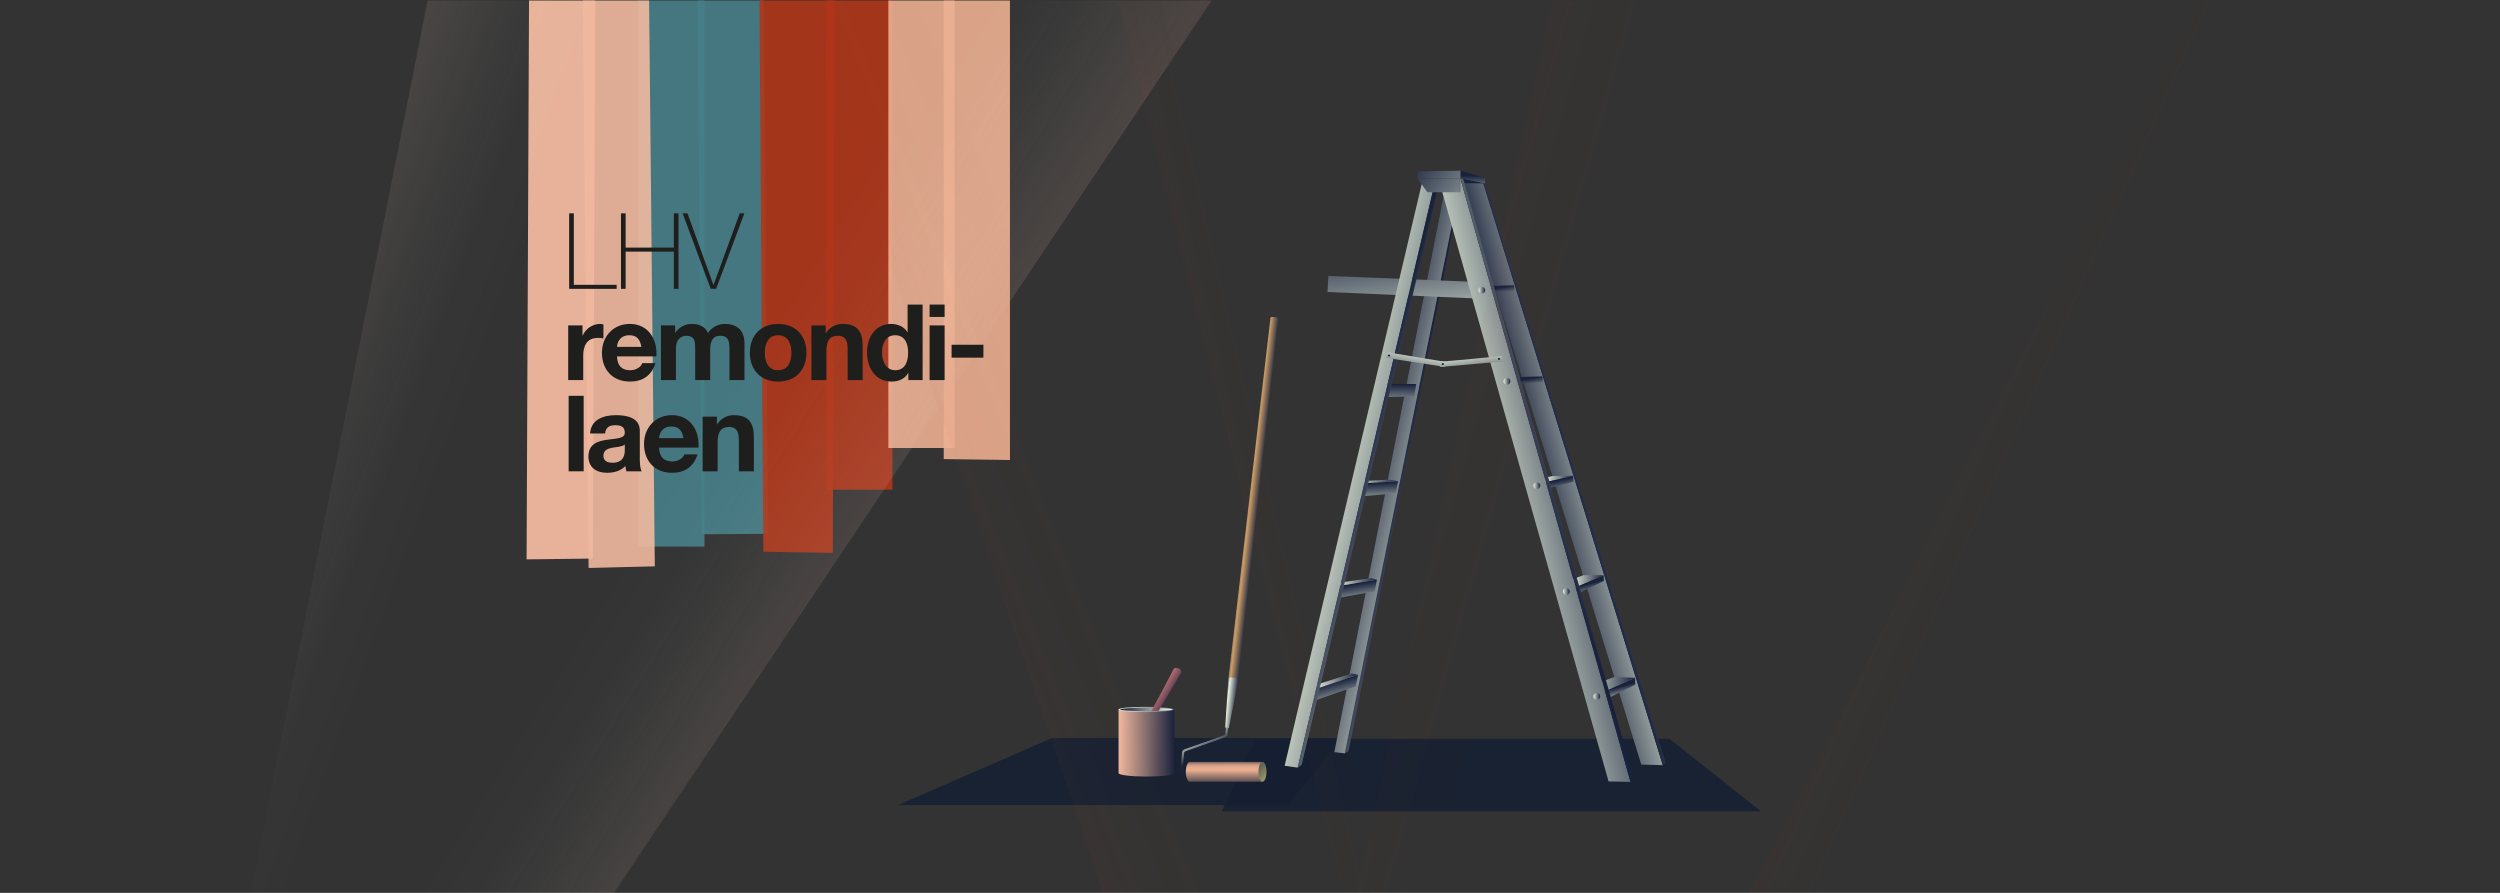 <?xml version="1.0" encoding="utf-8"?>
<!-- Generator: Adobe Illustrator 26.2.1, SVG Export Plug-In . SVG Version: 6.00 Build 0)  -->
<svg version="1.1" id="Layer_1" xmlns="http://www.w3.org/2000/svg" xmlns:xlink="http://www.w3.org/1999/xlink" x="0px" y="0px"
	 viewBox="0 0 1400 500" style="enable-background:new 0 0 1400 500;" xml:space="preserve">
<rect x="0" y="0" width="1400" height="500" fill="#333333" stroke="none"/>
<style type="text/css">
	.st0{clip-path:url(#SVGID_00000010991456920929608630000015838027807380319401_);}
	.st1{opacity:0.9;fill:#467F89;enable-background:new    ;}
	.st2{opacity:0.9;fill:#AF3619;enable-background:new    ;}
	.st3{opacity:0.9;fill:#ECAF91;enable-background:new    ;}
	.st4{opacity:0.9;fill:#F1B99F;enable-background:new    ;}
	.st5{opacity:0.95;fill:#F1B99F;enable-background:new    ;}
	.st6{opacity:0.87;fill:#152032;enable-background:new    ;}
	.st7{fill:url(#SVGID_00000131343004922283612420000011254808115730389658_);}
	.st8{fill:url(#SVGID_00000083796745759621628110000006464975611498726296_);}
	.st9{fill:url(#SVGID_00000060746304054200517140000001168507500561783481_);}
	.st10{fill:url(#SVGID_00000167365939948983250370000001861418391701907347_);}
	.st11{fill:url(#SVGID_00000072254818254255554300000018277078642954298795_);}
	.st12{fill:url(#SVGID_00000131341656972734297600000006726522222726610608_);}
	.st13{fill:url(#SVGID_00000131349222922396112610000008219400371414845337_);}
	.st14{fill:url(#SVGID_00000116203279479035938590000007029232675104262295_);}
	.st15{fill:url(#SVGID_00000050648824984773550020000006447308662256681627_);}
	.st16{fill:url(#SVGID_00000036951354438477196840000017019365001026378427_);}
	.st17{fill:url(#SVGID_00000152246800646791402210000009480116335228833469_);}
	.st18{fill:url(#SVGID_00000112594384234129582450000003273106203591593108_);}
	.st19{fill:url(#SVGID_00000000920452351143261900000008329772471035827110_);}
	.st20{fill:url(#SVGID_00000088846435102415490030000002164773177883362219_);}
	.st21{fill:url(#SVGID_00000101067746508238402050000013713116693850333844_);}
	.st22{fill:url(#SVGID_00000031181811279870401620000004727651285033106305_);}
	.st23{fill:url(#SVGID_00000041273497614414942940000000071222146576438956_);}
	.st24{fill:url(#SVGID_00000081605998781920974830000004190359643553494918_);}
	.st25{fill:url(#SVGID_00000097495544935399145780000001029989971235448210_);}
	.st26{fill:url(#SVGID_00000176744543572997789330000007018850588806064030_);}
	.st27{fill:url(#SVGID_00000080913343778247003730000014671281801603911555_);}
	.st28{fill:url(#SVGID_00000067210853787076255350000009241233249302130576_);}
	.st29{fill:url(#SVGID_00000118397426923197023910000017125179356984538262_);}
	.st30{fill:url(#SVGID_00000096749428980342233470000010549892767270921609_);}
	.st31{fill:url(#SVGID_00000111892841615827951050000001747684407744073620_);}
	.st32{fill:url(#SVGID_00000079471729951380328850000015816882121054625173_);}
	.st33{fill:url(#SVGID_00000153689768582990538130000001623339708127862659_);}
	.st34{fill:url(#SVGID_00000130607098806486713050000011888892899139948447_);}
	.st35{fill:url(#SVGID_00000117647821497432877000000010004288857928018867_);}
	.st36{fill:url(#SVGID_00000056407282310832444630000004141239315422523068_);}
	.st37{fill:url(#SVGID_00000006681853777707690450000006984145189301935518_);}
	.st38{fill:url(#SVGID_00000070841621050955493310000010094736102415150994_);}
	.st39{fill:url(#SVGID_00000055681374793794096180000015439732125751518347_);}
	.st40{fill:url(#SVGID_00000145055119994028848670000010096718999097801396_);}
	.st41{fill:url(#SVGID_00000150074318081816319180000017150213342492900514_);}
	.st42{fill:url(#SVGID_00000127754043521279385300000012264380328532803005_);}
	.st43{fill:url(#SVGID_00000001636646478006132580000008285806788074296227_);}
	.st44{fill:url(#SVGID_00000176730912740387573120000007266163948599783867_);}
	.st45{fill:url(#SVGID_00000085224309682487133220000012746444520110401202_);}
	.st46{fill:url(#SVGID_00000165235325688642447120000007008302874044343206_);}
	.st47{fill:url(#SVGID_00000106853767380359848350000010500790423724825534_);}
	.st48{fill:url(#SVGID_00000098223228735797230440000015265676876698639010_);}
	.st49{fill:url(#SVGID_00000183930266132291929400000016493234894657362869_);}
	.st50{fill:url(#SVGID_00000116953864422737066290000004556172915231851959_);}
	.st51{fill:url(#SVGID_00000014607036339654527300000008629212387946966677_);}
	.st52{fill:url(#SVGID_00000008835723951909007040000017491480881684132001_);}
	.st53{fill:url(#SVGID_00000153698549558382242140000008727419618995168959_);}
	.st54{fill:url(#SVGID_00000049928363313745467240000011652041097762220718_);}
	.st55{fill:url(#SVGID_00000067221222859441365740000001570500670328392378_);}
	.st56{opacity:0.35;fill:url(#SVGID_00000070828925797857417140000003971180471632056486_);enable-background:new    ;}
	.st57{opacity:0.45;fill:url(#SVGID_00000035508866173601170640000010999836249944879549_);enable-background:new    ;}
	.st58{opacity:0.1;fill:url(#SVGID_00000039100205871097246390000007406919244730628747_);enable-background:new    ;}
	.st59{opacity:0.1;fill:url(#SVGID_00000116927806478289388670000007298126235510327943_);enable-background:new    ;}
	.st60{opacity:0.64;fill:url(#SVGID_00000152226661977779871200000001591403794127585671_);enable-background:new    ;}
	.st61{opacity:0.3;fill:url(#SVGID_00000025405213443406710290000008780335572740094855_);enable-background:new    ;}
	.st62{fill:#1E1E1C;}
</style>
<g>
	<g id="Layer_1_00000176005812974044914760000003946876912572159637_">
		<g>
			<defs>
				<rect id="SVGID_1_" x="0.224" y="0.29" width="1401.194" height="499.71"/>
			</defs>
			<clipPath id="SVGID_00000121259761054489814600000009633064785232398741_">
				<use xlink:href="#SVGID_1_"  style="overflow:visible;"/>
			</clipPath>
			<g style="clip-path:url(#SVGID_00000121259761054489814600000009633064785232398741_);">
				<rect x="357.426" y="-84.042" class="st1" width="37.086" height="390.155"/>
				<polygon class="st1" points="430.018,298.945 392.933,299.187 390.013,-83.917 427.099,-84.158 				"/>
				<polygon class="st2" points="466.383,309.612 427.476,308.985 424.691,-86.92 467.613,-86.891 				"/>
				<rect x="462.684" y="-86.732" class="st2" width="37.086" height="360.991"/>
				<polygon class="st3" points="565.573,257.593 528.486,257.083 528.486,-89.039 565.573,-89.039 				"/>
				<polygon class="st4" points="366.694,317.145 329.616,318.064 325.716,-67.242 362.801,-67.563 				"/>
				<polygon class="st5" points="331.977,312.791 294.888,313.25 296.526,-62.75 333.612,-62.612 				"/>
				<rect x="497.482" y="-64.188" class="st3" width="37.086" height="315.054"/>
				<polygon class="st6" points="589.301,413.232 752.06,413.232 721.04,450.849 502.83,450.849 				"/>
				<polygon class="st6" points="702.736,413.714 934.898,413.714 986.093,454.305 684.214,454.305 				"/>
				
					<linearGradient id="SVGID_00000088851135568666254550000012834498558524517504_" gradientUnits="userSpaceOnUse" x1="822.235" y1="394.125" x2="822.514" y2="399.343" gradientTransform="matrix(1 0 0 -1 0 502)">
					<stop  offset="0" style="stop-color:#E6F0DC"/>
					<stop  offset="1" style="stop-color:#19223D"/>
				</linearGradient>
				<polyline style="fill:url(#SVGID_00000088851135568666254550000012834498558524517504_);" points="831.662,102.694 
					815.505,102.694 813.506,100.002 817.774,99.86 831.662,102.694 				"/>
				
					<linearGradient id="SVGID_00000082341692467221856530000003078248787287632811_" gradientUnits="userSpaceOnUse" x1="906.71" y1="244.908" x2="857.332" y2="231.694" gradientTransform="matrix(1 0 0 -1 0 502)">
					<stop  offset="0" style="stop-color:#E6F0DC"/>
					<stop  offset="1" style="stop-color:#19223D"/>
				</linearGradient>
				<polygon style="fill:url(#SVGID_00000082341692467221856530000003078248787287632811_);" points="830.671,102.692 
					931.173,428.488 919.113,428.175 818.855,102.66 				"/>
				
					<linearGradient id="SVGID_00000100349211814054538480000009140718264495333296_" gradientUnits="userSpaceOnUse" x1="912.344" y1="246.214" x2="879.745" y2="236.043" gradientTransform="matrix(1 0 0 -1 0 502)">
					<stop  offset="0" style="stop-color:#E6F0DC"/>
					<stop  offset="1" style="stop-color:#19223D"/>
				</linearGradient>
				<polygon style="fill:url(#SVGID_00000100349211814054538480000009140718264495333296_);" points="931.173,428.488 
					932.836,427.414 831.662,102.694 830.671,102.692 				"/>
				
					<linearGradient id="SVGID_00000086657253523696019720000017743085848129397415_" gradientUnits="userSpaceOnUse" x1="841.734" y1="331.061" x2="839.798" y2="340.741" gradientTransform="matrix(1 0 0 -1 0 502)">
					<stop  offset="0" style="stop-color:#E6F0DC"/>
					<stop  offset="1" style="stop-color:#19223D"/>
				</linearGradient>
				<polygon style="fill:url(#SVGID_00000086657253523696019720000017743085848129397415_);" points="836.127,160.075 
					847.861,159.766 848.039,162.978 831.968,163.914 832.338,160.168 				"/>
				
					<linearGradient id="SVGID_00000130607610090993592430000007249347075532099504_" gradientUnits="userSpaceOnUse" x1="811.348" y1="224.954" x2="782.193" y2="231.559" gradientTransform="matrix(1 0 0 -1 0 502)">
					<stop  offset="0" style="stop-color:#E6F0DC"/>
					<stop  offset="1" style="stop-color:#19223D"/>
				</linearGradient>
				<polygon style="fill:url(#SVGID_00000130607610090993592430000007249347075532099504_);" points="753.133,421.881 
					755.154,420.76 814.334,124.698 814.334,119.7 				"/>
				
					<linearGradient id="SVGID_00000047755805860534100480000012329374694237514647_" gradientUnits="userSpaceOnUse" x1="809.837" y1="231.188" x2="761.323" y2="242.143" gradientTransform="matrix(1 0 0 -1 0 502)">
					<stop  offset="0" style="stop-color:#E6F0DC"/>
					<stop  offset="1" style="stop-color:#19223D"/>
				</linearGradient>
				<polygon style="fill:url(#SVGID_00000047755805860534100480000012329374694237514647_);" points="809.118,106.138 
					747.222,421.185 753.133,421.881 814.334,119.7 				"/>
				
					<linearGradient id="SVGID_00000054979748702561528690000015773708669815246508_" gradientUnits="userSpaceOnUse" x1="790.289" y1="303.771" x2="781.589" y2="374.038" gradientTransform="matrix(1 0 0 -1 0 502)">
					<stop  offset="0" style="stop-color:#E6F0DC"/>
					<stop  offset="1" style="stop-color:#19223D"/>
				</linearGradient>
				<polygon style="fill:url(#SVGID_00000054979748702561528690000015773708669815246508_);" points="828.566,167.229 
					743.396,163.514 743.88,154.514 827.896,157.95 				"/>
				
					<linearGradient id="SVGID_00000127035522174553461650000002331445546779039158_" gradientUnits="userSpaceOnUse" x1="887.443" y1="119.121" x2="915.599" y2="119.121" gradientTransform="matrix(1 0 0 -1 0 502)">
					<stop  offset="0" style="stop-color:#E6F0DC"/>
					<stop  offset="1" style="stop-color:#19223D"/>
				</linearGradient>
				<polygon style="fill:url(#SVGID_00000127035522174553461650000002331445546779039158_);" points="900.155,386.659 
					915.599,379.545 903.998,379.099 887.443,385.304 				"/>
				
					<linearGradient id="SVGID_00000178891410604475882640000010777891618157402277_" gradientUnits="userSpaceOnUse" x1="910.253" y1="109.18" x2="907.906" y2="117.699" gradientTransform="matrix(1 0 0 -1 0 502)">
					<stop  offset="0" style="stop-color:#E6F0DC"/>
					<stop  offset="1" style="stop-color:#19223D"/>
				</linearGradient>
				<polygon style="fill:url(#SVGID_00000178891410604475882640000010777891618157402277_);" points="915.599,379.545 
					915.759,383.384 900.721,390.904 900.155,386.659 				"/>
				
					<linearGradient id="SVGID_00000075161480033861914690000006530383325569355433_" gradientUnits="userSpaceOnUse" x1="880.243" y1="176.449" x2="897.974" y2="176.449" gradientTransform="matrix(1 0 0 -1 0 502)">
					<stop  offset="0" style="stop-color:#E6F0DC"/>
					<stop  offset="1" style="stop-color:#19223D"/>
				</linearGradient>
				<path style="fill:url(#SVGID_00000075161480033861914690000006530383325569355433_);" d="M880.243,324.351
					c0.8,0,6.376-2.24,6.376-2.24h11.355l-15.651,6.879L880.243,324.351z"/>
				
					<linearGradient id="SVGID_00000088843385472427902370000000298766905506770598_" gradientUnits="userSpaceOnUse" x1="892.737" y1="166.137" x2="890.257" y2="175.179" gradientTransform="matrix(1 0 0 -1 0 502)">
					<stop  offset="0" style="stop-color:#E6F0DC"/>
					<stop  offset="1" style="stop-color:#19223D"/>
				</linearGradient>
				<polygon style="fill:url(#SVGID_00000088843385472427902370000000298766905506770598_);" points="897.974,322.112 
					898.2,325.294 882.846,332.647 882.323,328.991 				"/>
				
					<linearGradient id="SVGID_00000018917103769668399760000001699605877237843128_" gradientUnits="userSpaceOnUse" x1="865.205" y1="233.722" x2="880.884" y2="233.722" gradientTransform="matrix(1 0 0 -1 0 502)">
					<stop  offset="0" style="stop-color:#E6F0DC"/>
					<stop  offset="1" style="stop-color:#19223D"/>
				</linearGradient>
				<polygon style="fill:url(#SVGID_00000018917103769668399760000001699605877237843128_);" points="865.743,267.364 
					869.346,266.592 880.884,266.438 865.205,270.118 				"/>
				
					<linearGradient id="SVGID_00000161618265783383740380000005890023132139967661_" gradientUnits="userSpaceOnUse" x1="876.316" y1="221.897" x2="873.731" y2="233.233" gradientTransform="matrix(1 0 0 -1 0 502)">
					<stop  offset="0" style="stop-color:#E6F0DC"/>
					<stop  offset="1" style="stop-color:#19223D"/>
				</linearGradient>
				<polygon style="fill:url(#SVGID_00000161618265783383740380000005890023132139967661_);" points="867.666,273.285 
					881.099,269.73 880.884,266.438 866.297,269.861 				"/>
				
					<linearGradient id="SVGID_00000173127632808567131390000006468773118560838273_" gradientUnits="userSpaceOnUse" x1="857.694" y1="280.051" x2="855.758" y2="289.731" gradientTransform="matrix(1 0 0 -1 0 502)">
					<stop  offset="0" style="stop-color:#E6F0DC"/>
					<stop  offset="1" style="stop-color:#19223D"/>
				</linearGradient>
				<polygon style="fill:url(#SVGID_00000173127632808567131390000006468773118560838273_);" points="852.087,211.084 
					863.821,210.776 863.999,213.988 847.927,214.924 848.297,211.179 				"/>
				
					<linearGradient id="SVGID_00000044883799388276721480000003329399576167610769_" gradientUnits="userSpaceOnUse" x1="825.983" y1="345.962" x2="829.808" y2="345.962" gradientTransform="matrix(1 0 0 -1 0 502)">
					<stop  offset="0" style="stop-color:#E2EAB3"/>
					<stop  offset="1" style="stop-color:#004D53"/>
				</linearGradient>
				
					<circle style="fill:url(#SVGID_00000044883799388276721480000003329399576167610769_);" cx="827.896" cy="156.038" r="1.913"/>
				
					<linearGradient id="SVGID_00000013906396543159460790000015667804898374513812_" gradientUnits="userSpaceOnUse" x1="751.336" y1="104.02" x2="746.931" y2="120.074" gradientTransform="matrix(1 0 0 -1 0 502)">
					<stop  offset="0" style="stop-color:#E6F0DC"/>
					<stop  offset="1" style="stop-color:#19223D"/>
				</linearGradient>
				<polygon style="fill:url(#SVGID_00000013906396543159460790000015667804898374513812_);" points="736.984,385.73 
					760.519,377.885 759.152,384.338 735.183,392.675 				"/>
				
					<linearGradient id="SVGID_00000173136784021354181610000006336083921044328072_" gradientUnits="userSpaceOnUse" x1="736.47" y1="120.804" x2="760.519" y2="120.804" gradientTransform="matrix(1 0 0 -1 0 502)">
					<stop  offset="0" style="stop-color:#E6F0DC"/>
					<stop  offset="1" style="stop-color:#19223D"/>
				</linearGradient>
				<polygon style="fill:url(#SVGID_00000173136784021354181610000006336083921044328072_);" points="760.519,377.885 
					757.047,377.113 736.47,383.672 738.532,385.279 				"/>
				
					<linearGradient id="SVGID_00000176011854361438749630000014787803265600271509_" gradientUnits="userSpaceOnUse" x1="761.97" y1="160.146" x2="759.536" y2="175.098" gradientTransform="matrix(1 0 0 -1 0 502)">
					<stop  offset="0" style="stop-color:#E6F0DC"/>
					<stop  offset="1" style="stop-color:#19223D"/>
				</linearGradient>
				<polygon style="fill:url(#SVGID_00000176011854361438749630000014787803265600271509_);" points="748.945,334.929 
					769.8,331.177 771.065,324.64 749.201,328.241 				"/>
				
					<linearGradient id="SVGID_00000123432919188195656560000004397260322976397721_" gradientUnits="userSpaceOnUse" x1="748.945" y1="176.009" x2="771.065" y2="176.009" gradientTransform="matrix(1 0 0 -1 0 502)">
					<stop  offset="0" style="stop-color:#E6F0DC"/>
					<stop  offset="1" style="stop-color:#19223D"/>
				</linearGradient>
				<polygon style="fill:url(#SVGID_00000123432919188195656560000004397260322976397721_);" points="771.065,324.64 
					767.85,323.74 748.945,326.441 749.201,328.241 				"/>
				
					<linearGradient id="SVGID_00000024723569951251498830000001996781162904721567_" gradientUnits="userSpaceOnUse" x1="773.047" y1="216.565" x2="772.236" y2="231.634" gradientTransform="matrix(1 0 0 -1 0 502)">
					<stop  offset="0" style="stop-color:#E6F0DC"/>
					<stop  offset="1" style="stop-color:#19223D"/>
				</linearGradient>
				<path style="fill:url(#SVGID_00000024723569951251498830000001996781162904721567_);" d="M761.934,277.955
					c2.315,0,19.617-1.79,19.617-1.79l1.346-6.699l-20.706,1.286L761.934,277.955z"/>
				
					<linearGradient id="SVGID_00000113346679529446411240000015268010114912946058_" gradientUnits="userSpaceOnUse" x1="758.176" y1="232.34" x2="782.897" y2="232.34" gradientTransform="matrix(1 0 0 -1 0 502)">
					<stop  offset="0" style="stop-color:#E6F0DC"/>
					<stop  offset="1" style="stop-color:#19223D"/>
				</linearGradient>
				<path style="fill:url(#SVGID_00000113346679529446411240000015268010114912946058_);" d="M782.897,269.467l-5.016-0.9
					c0,0-20.578,1.157-19.677,1.157c1.355,0.231,2.689,0.575,3.987,1.029L782.897,269.467z"/>
				
					<linearGradient id="SVGID_00000097492957312451925270000017562365597358407835_" gradientUnits="userSpaceOnUse" x1="783.038" y1="268.391" x2="783.154" y2="286.821" gradientTransform="matrix(1 0 0 -1 0 502)">
					<stop  offset="0" style="stop-color:#E6F0DC"/>
					<stop  offset="1" style="stop-color:#19223D"/>
				</linearGradient>
				<path style="fill:url(#SVGID_00000097492957312451925270000017562365597358407835_);" d="M774.795,222.396
					c1.543,0,17.105-0.386,17.105-0.386l1.157-6.945l-19.806-0.129L774.795,222.396z"/>
				
					<linearGradient id="SVGID_00000109726564662696667900000003044602396871946683_" gradientUnits="userSpaceOnUse" x1="824.718" y1="390.518" x2="824.718" y2="403.6" gradientTransform="matrix(1 0 0 -1 0 502)">
					<stop  offset="0" style="stop-color:#E6F0DC"/>
					<stop  offset="1" style="stop-color:#19223D"/>
				</linearGradient>
				<polygon style="fill:url(#SVGID_00000109726564662696667900000003044602396871946683_);" points="817.774,95.609 
					831.575,99.592 831.662,102.694 817.774,99.86 				"/>
				
					<linearGradient id="SVGID_00000107548976648368418740000014378899463650917285_" gradientUnits="userSpaceOnUse" x1="829.872" y1="224.908" x2="899.558" y2="241.023" gradientTransform="matrix(1 0 0 -1 0 502)">
					<stop  offset="0" style="stop-color:#E6F0DC"/>
					<stop  offset="1" style="stop-color:#19223D"/>
				</linearGradient>
				<polygon style="fill:url(#SVGID_00000107548976648368418740000014378899463650917285_);" points="900.795,437.584 
					807.38,106.486 817.774,99.86 913.091,437.877 				"/>
				
					<linearGradient id="SVGID_00000121246110725312549510000005340625409155686291_" gradientUnits="userSpaceOnUse" x1="904.264" y1="246.154" x2="861.462" y2="231.8" gradientTransform="matrix(1 0 0 -1 0 502)">
					<stop  offset="0" style="stop-color:#E6F0DC"/>
					<stop  offset="1" style="stop-color:#19223D"/>
				</linearGradient>
				<polygon style="fill:url(#SVGID_00000121246110725312549510000005340625409155686291_);" points="913.091,437.877 
					915.195,436.599 819.402,100.193 817.774,99.86 				"/>
				
					<linearGradient id="SVGID_00000085221056120407705000000014636987061183023518_" gradientUnits="userSpaceOnUse" x1="841.943" y1="288.462" x2="845.768" y2="288.462" gradientTransform="matrix(1 0 0 -1 0 502)">
					<stop  offset="0" style="stop-color:#E6F0DC"/>
					<stop  offset="1" style="stop-color:#19223D"/>
				</linearGradient>
				
					<circle style="fill:url(#SVGID_00000085221056120407705000000014636987061183023518_);" cx="843.855" cy="213.538" r="1.913"/>
				
					<linearGradient id="SVGID_00000111879589072506634970000007087093170021157507_" gradientUnits="userSpaceOnUse" x1="827.896" y1="339.472" x2="831.721" y2="339.472" gradientTransform="matrix(1 0 0 -1 0 502)">
					<stop  offset="0" style="stop-color:#E6F0DC"/>
					<stop  offset="1" style="stop-color:#19223D"/>
				</linearGradient>
				
					<circle style="fill:url(#SVGID_00000111879589072506634970000007087093170021157507_);" cx="829.808" cy="162.528" r="1.913"/>
				
					<linearGradient id="SVGID_00000114785724713850781110000003178312383212095920_" gradientUnits="userSpaceOnUse" x1="858.719" y1="230.057" x2="862.544" y2="230.057" gradientTransform="matrix(1 0 0 -1 0 502)">
					<stop  offset="0" style="stop-color:#E6F0DC"/>
					<stop  offset="1" style="stop-color:#19223D"/>
				</linearGradient>
				
					<circle style="fill:url(#SVGID_00000114785724713850781110000003178312383212095920_);" cx="860.632" cy="271.943" r="1.913"/>
				
					<linearGradient id="SVGID_00000168097960682173313450000005460318374336603280_" gradientUnits="userSpaceOnUse" x1="875.257" y1="170.754" x2="879.082" y2="170.754" gradientTransform="matrix(1 0 0 -1 0 502)">
					<stop  offset="0" style="stop-color:#E6F0DC"/>
					<stop  offset="1" style="stop-color:#19223D"/>
				</linearGradient>
				
					<circle style="fill:url(#SVGID_00000168097960682173313450000005460318374336603280_);" cx="877.169" cy="331.246" r="1.913"/>
				
					<linearGradient id="SVGID_00000015324389962229165480000015681353457664224643_" gradientUnits="userSpaceOnUse" x1="892.3" y1="112.031" x2="896.125" y2="112.031" gradientTransform="matrix(1 0 0 -1 0 502)">
					<stop  offset="0" style="stop-color:#E6F0DC"/>
					<stop  offset="1" style="stop-color:#19223D"/>
				</linearGradient>
				
					<circle style="fill:url(#SVGID_00000015324389962229165480000015681353457664224643_);" cx="894.212" cy="389.969" r="1.913"/>
				
					<linearGradient id="SVGID_00000036939445938259072460000003961718846341188999_" gradientUnits="userSpaceOnUse" x1="823.182" y1="304.556" x2="825.301" y2="288.398" gradientTransform="matrix(1 0 0 -1 0 502)">
					<stop  offset="0" style="stop-color:#E6F0DC"/>
					<stop  offset="1" style="stop-color:#19223D"/>
				</linearGradient>
				<path style="fill:url(#SVGID_00000036939445938259072460000003961718846341188999_);" d="M806.336,202.46
					c4.173,0,34.773-3.13,34.773-3.13l0.423,3.086l-34.994,3.086L806.336,202.46z"/>
				
					<linearGradient id="SVGID_00000101090762794628927630000007141069774854302619_" gradientUnits="userSpaceOnUse" x1="838.462" y1="303.517" x2="839.367" y2="301.219" gradientTransform="matrix(1 0 0 -1 0 502)">
					<stop  offset="0" style="stop-color:#E6F0DC"/>
					<stop  offset="1" style="stop-color:#19223D"/>
				</linearGradient>
				
					<circle style="fill:url(#SVGID_00000101090762794628927630000007141069774854302619_);" cx="839.45" cy="200.991" r="0.6"/>
				
					<linearGradient id="SVGID_00000003072012395984755710000007505401781856676486_" gradientUnits="userSpaceOnUse" x1="740.75" y1="239.98" x2="809.254" y2="225.027" gradientTransform="matrix(1 0 0 -1 0 502)">
					<stop  offset="0" style="stop-color:#E6F0DC"/>
					<stop  offset="1" style="stop-color:#19223D"/>
				</linearGradient>
				<polygon style="fill:url(#SVGID_00000003072012395984755710000007505401781856676486_);" points="796.252,102.66 
					719.403,428.836 726.705,429.879 802.859,105.095 				"/>
				
					<linearGradient id="SVGID_00000076568472230038544260000006633490089920690055_" gradientUnits="userSpaceOnUse" x1="796.46" y1="225.919" x2="760.733" y2="235.612" gradientTransform="matrix(1 0 0 -1 0 502)">
					<stop  offset="0" style="stop-color:#E6F0DC"/>
					<stop  offset="1" style="stop-color:#19223D"/>
				</linearGradient>
				<polygon style="fill:url(#SVGID_00000076568472230038544260000006633490089920690055_);" points="726.705,429.879 
					728.927,428.259 804.945,106.833 802.859,105.095 				"/>
				
					<linearGradient id="SVGID_00000046332074797738299170000002714633296979986833_" gradientUnits="userSpaceOnUse" x1="793.901" y1="305.454" x2="790.788" y2="289.108" gradientTransform="matrix(1 0 0 -1 0 502)">
					<stop  offset="0" style="stop-color:#E6F0DC"/>
					<stop  offset="1" style="stop-color:#19223D"/>
				</linearGradient>
				<polygon style="fill:url(#SVGID_00000046332074797738299170000002714633296979986833_);" points="776.779,197.244 
					809.814,202.722 809.118,205.503 776.084,200.374 				"/>
				
					<linearGradient id="SVGID_00000176019407425200661100000015512556018691066517_" gradientUnits="userSpaceOnUse" x1="850.46" y1="373.137" x2="789.954" y2="415.213" gradientTransform="matrix(1 0 0 -1 0 502)">
					<stop  offset="0" style="stop-color:#E6F0DC"/>
					<stop  offset="1" style="stop-color:#19223D"/>
				</linearGradient>
				<polygon style="fill:url(#SVGID_00000176019407425200661100000015512556018691066517_);" points="817.774,95.609 
					817.774,99.86 793.825,100.002 793.715,95.953 				"/>
				
					<linearGradient id="SVGID_00000119828884893988353910000012677266222027927212_" gradientUnits="userSpaceOnUse" x1="849.509" y1="369.769" x2="787.56" y2="412.848" gradientTransform="matrix(1 0 0 -1 0 502)">
					<stop  offset="0" style="stop-color:#E6F0DC"/>
					<stop  offset="1" style="stop-color:#19223D"/>
				</linearGradient>
				<polygon style="fill:url(#SVGID_00000119828884893988353910000012677266222027927212_);" points="793.825,100 
					799.352,107.655 817.774,107.655 817.774,99.86 				"/>
				
					<linearGradient id="SVGID_00000152240479814195162060000014045320490337981340_" gradientUnits="userSpaceOnUse" x1="776.856" y1="305.414" x2="777.761" y2="303.116" gradientTransform="matrix(1 0 0 -1 0 502)">
					<stop  offset="0" style="stop-color:#E6F0DC"/>
					<stop  offset="1" style="stop-color:#19223D"/>
				</linearGradient>
				
					<circle style="fill:url(#SVGID_00000152240479814195162060000014045320490337981340_);" cx="777.844" cy="199.095" r="0.6"/>
				
					<linearGradient id="SVGID_00000160174924852853430090000003019802340640578976_" gradientUnits="userSpaceOnUse" x1="806.991" y1="300.642" x2="807.896" y2="298.343" gradientTransform="matrix(1 0 0 -1 0 502)">
					<stop  offset="0" style="stop-color:#E6F0DC"/>
					<stop  offset="1" style="stop-color:#19223D"/>
				</linearGradient>
				
					<circle style="fill:url(#SVGID_00000160174924852853430090000003019802340640578976_);" cx="807.979" cy="203.867" r="0.6"/>
				
					<linearGradient id="SVGID_00000054951149310958261610000001180330406271422390_" gradientUnits="userSpaceOnUse" x1="670.048" y1="90.521" x2="675.519" y2="80.52" gradientTransform="matrix(1 0 0 -1 0 502)">
					<stop  offset="0" style="stop-color:#E6F0DC"/>
					<stop  offset="1" style="stop-color:#19223D"/>
				</linearGradient>
				<path style="fill:url(#SVGID_00000054951149310958261610000001180330406271422390_);" d="M666.27,432.814h-3.64
					c-0.409,0.011-0.802-0.161-1.071-0.469c-0.417-0.635-0.557-1.412-0.388-2.153
					c0.046-0.325,0.133-1.441,0.233-2.732c0.156-2.013,0.351-4.518,0.55-6.176
					c0.1-0.837,0.729-1.463,1.868-1.859c0.358-0.125,4.575-1.606,9.04-3.173
					c5.848-2.054,12.476-4.381,12.785-4.487c0.408-0.14,0.497-0.425,0.554-1.053
					c0.007-0.074,0.013-0.143,0.021-0.206c0.1-0.822,0.354-3.111,0.356-3.134l1.21,0.134
					c-0.003,0.023-0.257,2.319-0.358,3.147c-0.006,0.052-0.011,0.108-0.017,0.169
					c0.039,0.92-0.512,1.763-1.371,2.095c-0.304,0.104-6.93,2.431-12.777,4.484
					c-4.66,1.636-8.684,3.049-9.044,3.175c-0.456,0.158-1.009,0.435-1.059,0.854
					c-0.196,1.633-0.389,4.124-0.545,6.126c-0.11,1.42-0.19,2.445-0.242,2.809
					c-0.102,0.395-0.066,0.812,0.102,1.184c0.016,0.018,0.043,0.049,0.152,0.049h3.64V432.814z"/>
				
					<linearGradient id="SVGID_00000038397992743817990900000007889993982413307824_" gradientUnits="userSpaceOnUse" x1="698.618" y1="223.471" x2="705.539" y2="222.694" gradientTransform="matrix(1 0 0 -1 0 502)">
					<stop  offset="0" style="stop-color:#19223D"/>
					<stop  offset="0.031" style="stop-color:#423F47"/>
					<stop  offset="0.067" style="stop-color:#6B5B50"/>
					<stop  offset="0.105" style="stop-color:#8C7258"/>
					<stop  offset="0.143" style="stop-color:#A6845E"/>
					<stop  offset="0.182" style="stop-color:#B89163"/>
					<stop  offset="0.222" style="stop-color:#C39965"/>
					<stop  offset="0.267" style="stop-color:#C79B66"/>
					<stop  offset="1" style="stop-color:#19223D"/>
				</linearGradient>
				<path style="fill:url(#SVGID_00000038397992743817990900000007889993982413307824_);" d="M711.479,177.822
					c0,0,0.175-0.526,2.326-0.218c1.83,0.262,2.046,0.796,2.046,0.796l-22.491,202.173l-5.456-0.992
					L711.479,177.822z"/>
				
					<linearGradient id="SVGID_00000173122091459888138710000005414521291243637172_" gradientUnits="userSpaceOnUse" x1="685.524" y1="76.367" x2="685.524" y2="61.065" gradientTransform="matrix(1 0 0 -1 0 502)">
					<stop  offset="0" style="stop-color:#152032"/>
					<stop  offset="0.013" style="stop-color:#2A2E3B"/>
					<stop  offset="0.044" style="stop-color:#574C4F"/>
					<stop  offset="0.078" style="stop-color:#7F6761"/>
					<stop  offset="0.114" style="stop-color:#A17D70"/>
					<stop  offset="0.151" style="stop-color:#BC8F7C"/>
					<stop  offset="0.192" style="stop-color:#D19D85"/>
					<stop  offset="0.237" style="stop-color:#E0A78C"/>
					<stop  offset="0.29" style="stop-color:#E9AD90"/>
					<stop  offset="0.37" style="stop-color:#ECAF91"/>
					<stop  offset="1" style="stop-color:#152032"/>
				</linearGradient>
				<path style="fill:url(#SVGID_00000173122091459888138710000005414521291243637172_);" d="M666.306,426.638
					c-1.242,0-2.248,2.493-2.248,5.567s1.007,5.567,2.248,5.567h40.683v-11.134H666.306z"/>
				
					<linearGradient id="SVGID_00000062880672983375017300000000231548456779320456_" gradientUnits="userSpaceOnUse" x1="717.901" y1="59.853" x2="698.118" y2="77.878" gradientTransform="matrix(1 0 0 -1 0 502)">
					<stop  offset="0" style="stop-color:#F1E688"/>
					<stop  offset="1" style="stop-color:#19223D"/>
				</linearGradient>
				
					<ellipse style="fill:url(#SVGID_00000062880672983375017300000000231548456779320456_);" cx="706.989" cy="432.205" rx="2.248" ry="5.567"/>
				
					<linearGradient id="SVGID_00000118377601403673637600000018438462241119209644_" gradientUnits="userSpaceOnUse" x1="686.055" y1="108.762" x2="692.398" y2="108.073" gradientTransform="matrix(1 0 0 -1 0 502)">
					<stop  offset="0" style="stop-color:#19223D"/>
					<stop  offset="0.203" style="stop-color:#E6F0DC"/>
					<stop  offset="1" style="stop-color:#19223D"/>
				</linearGradient>
				<path style="fill:url(#SVGID_00000118377601403673637600000018438462241119209644_);" d="M687.772,379.558L686.12,407.438
					l2.037,0.251l5.353-27.088c0,0-0.219-0.644-2.695-1.043
					C688.119,379.123,687.772,379.558,687.772,379.558z"/>
				
					<linearGradient id="SVGID_00000137825199374182915300000003527876529248643466_" gradientUnits="userSpaceOnUse" x1="626.395" y1="85.861" x2="657.607" y2="85.861" gradientTransform="matrix(1 0 0 -1 0 502)">
					<stop  offset="0" style="stop-color:#F1B99F"/>
					<stop  offset="1" style="stop-color:#19223D"/>
				</linearGradient>
				<path style="fill:url(#SVGID_00000137825199374182915300000003527876529248643466_);" d="M626.395,397.398v35.531h0
					c0.006,1.078,6.991,1.952,15.606,1.952c8.615,0,15.6-0.874,15.606-1.952h0v-35.531H626.395z"
					/>
				
					<linearGradient id="SVGID_00000004529904519911444960000007042957883062146436_" gradientUnits="userSpaceOnUse" x1="629.332" y1="104.701" x2="666.301" y2="104.701" gradientTransform="matrix(1 0 0 -1 0 502)">
					<stop  offset="0" style="stop-color:#E6F0DC"/>
					<stop  offset="1" style="stop-color:#19223D"/>
				</linearGradient>
				
					<ellipse style="fill:url(#SVGID_00000004529904519911444960000007042957883062146436_);" cx="642.001" cy="397.299" rx="15.606" ry="1.472"/>
				
					<linearGradient id="SVGID_00000168117442000304391760000001936277735253964957_" gradientUnits="userSpaceOnUse" x1="655.061" y1="104.701" x2="628.271" y2="104.701" gradientTransform="matrix(1 0 0 -1 0 502)">
					<stop  offset="0" style="stop-color:#E6F0DC"/>
					<stop  offset="1" style="stop-color:#19223D"/>
				</linearGradient>
				
					<ellipse style="fill:url(#SVGID_00000168117442000304391760000001936277735253964957_);" cx="642.001" cy="397.299" rx="14.683" ry="0.979"/>
				
					<linearGradient id="SVGID_00000142878002276565937860000005693042670649506985_" gradientUnits="userSpaceOnUse" x1="647.94" y1="118.416" x2="658.807" y2="111.809" gradientTransform="matrix(1 0 0 -1 0 502)">
					<stop  offset="0" style="stop-color:#EF8583"/>
					<stop  offset="1" style="stop-color:#19223D"/>
				</linearGradient>
				<path style="fill:url(#SVGID_00000142878002276565937860000005693042670649506985_);" d="M659.962,374.323
					c-1.714-0.58-2.526,0.012-2.526,0.012s-9.092,17.59-12.791,23.896
					c1.47-0.044,3.586-0.129,4.209-0.172l12.679-21.577
					C661.548,375.494,660.908,374.613,659.962,374.323z"/>
				
					<linearGradient id="SVGID_00000054979515494869870420000013218835846374906276_" gradientUnits="userSpaceOnUse" x1="820.583" y1="400.368" x2="817.628" y2="400.368" gradientTransform="matrix(1 0 0 -1 0 502)">
					<stop  offset="0" style="stop-color:#E2EAB3"/>
					<stop  offset="0.557" style="stop-color:#8F856C"/>
					<stop  offset="1" style="stop-color:#655848"/>
				</linearGradient>
				
					<rect x="817.504" y="95.609" style="fill:url(#SVGID_00000054979515494869870420000013218835846374906276_);" width="0.27" height="12.046"/>
				
					<linearGradient id="SVGID_00000165219218158294138680000000223021966570422404_" gradientUnits="userSpaceOnUse" x1="429.635" y1="231.669" x2="611.214" y2="257.464" gradientTransform="matrix(0.767 0.642 0.642 -0.767 -73.051 123.552)">
					<stop  offset="0" style="stop-color:#FFFDF8;stop-opacity:0"/>
					<stop  offset="0.133" style="stop-color:#FDF8F2;stop-opacity:0.027"/>
					<stop  offset="0.285" style="stop-color:#F7E8E0;stop-opacity:0.106"/>
					<stop  offset="0.447" style="stop-color:#ECCEC3;stop-opacity:0.236"/>
					<stop  offset="0.615" style="stop-color:#DEAA9A;stop-opacity:0.419"/>
					<stop  offset="0.789" style="stop-color:#CB7B65;stop-opacity:0.654"/>
					<stop  offset="0.965" style="stop-color:#B54226;stop-opacity:0.938"/>
					<stop  offset="1" style="stop-color:#B03618"/>
				</linearGradient>
				
					<polygon style="opacity:0.35;fill:url(#SVGID_00000165219218158294138680000000223021966570422404_);enable-background:new    ;" points="
					93.353,464.309 247.301,644.123 739.638,-90.99 511.086,-205.999 				"/>
				
					<linearGradient id="SVGID_00000141442886829043142150000013531115865531803308_" gradientUnits="userSpaceOnUse" x1="-71.327" y1="204.627" x2="248.889" y2="100.306" gradientTransform="matrix(-0.999 -0.035 -0.035 0.999 331.088 56.291)">
					<stop  offset="0.41" style="stop-color:#FFFDF8;stop-opacity:0"/>
					<stop  offset="0.49" style="stop-color:#FDF8F2;stop-opacity:0.026"/>
					<stop  offset="0.579" style="stop-color:#F7E8E1;stop-opacity:0.104"/>
					<stop  offset="0.674" style="stop-color:#EDCFC4;stop-opacity:0.232"/>
					<stop  offset="0.772" style="stop-color:#DEAB9C;stop-opacity:0.412"/>
					<stop  offset="0.872" style="stop-color:#CC7D68;stop-opacity:0.643"/>
					<stop  offset="0.974" style="stop-color:#B6462A;stop-opacity:0.921"/>
					<stop  offset="1" style="stop-color:#B03618"/>
				</linearGradient>
				
					<polygon style="opacity:0.45;fill:url(#SVGID_00000141442886829043142150000013531115865531803308_);enable-background:new    ;" points="
					698.422,-79.649 267.429,-140.747 117.548,615.521 335.338,641.036 				"/>
				
					<linearGradient id="SVGID_00000042701413284178110290000009979644058417654410_" gradientUnits="userSpaceOnUse" x1="1335.791" y1="44.884" x2="1185.249" y2="-22.667" gradientTransform="matrix(0.837 0.559 0.657 -0.755 -218.739 -455.024)">
					<stop  offset="0.115" style="stop-color:#B03618;stop-opacity:0"/>
					<stop  offset="0.312" style="stop-color:#B03618;stop-opacity:0.016"/>
					<stop  offset="0.447" style="stop-color:#B03618;stop-opacity:0.067"/>
					<stop  offset="0.564" style="stop-color:#B03618;stop-opacity:0.155"/>
					<stop  offset="0.671" style="stop-color:#B03618;stop-opacity:0.278"/>
					<stop  offset="0.771" style="stop-color:#B03618;stop-opacity:0.438"/>
					<stop  offset="0.865" style="stop-color:#B03618;stop-opacity:0.634"/>
					<stop  offset="0.954" style="stop-color:#B03618;stop-opacity:0.862"/>
					<stop  offset="1" style="stop-color:#B03618"/>
				</linearGradient>
				
					<polygon style="opacity:0.1;fill:url(#SVGID_00000042701413284178110290000009979644058417654410_);enable-background:new    ;" points="
					935.384,688.899 744.388,569.212 900.906,-141.879 1301.342,-98.935 				"/>
				
					<linearGradient id="SVGID_00000137825800398611632960000012335347960253796791_" gradientUnits="userSpaceOnUse" x1="735.165" y1="340.112" x2="659.329" y2="355.761" gradientTransform="matrix(0.908 -0.42 -0.42 -0.908 230.649 899.122)">
					<stop  offset="0" style="stop-color:#B03618;stop-opacity:0"/>
					<stop  offset="0.337" style="stop-color:#B03618;stop-opacity:0.012"/>
					<stop  offset="0.487" style="stop-color:#B03618;stop-opacity:0.054"/>
					<stop  offset="0.6" style="stop-color:#B03618;stop-opacity:0.125"/>
					<stop  offset="0.695" style="stop-color:#B03618;stop-opacity:0.228"/>
					<stop  offset="0.778" style="stop-color:#B03618;stop-opacity:0.361"/>
					<stop  offset="0.854" style="stop-color:#B03618;stop-opacity:0.525"/>
					<stop  offset="0.923" style="stop-color:#B03618;stop-opacity:0.72"/>
					<stop  offset="0.985" style="stop-color:#B03618;stop-opacity:0.94"/>
					<stop  offset="1" style="stop-color:#B03618"/>
				</linearGradient>
				
					<polygon style="opacity:0.1;fill:url(#SVGID_00000137825800398611632960000012335347960253796791_);enable-background:new    ;" points="
					900.164,631.104 766.535,556.418 612.38,-52.516 730.319,-95.472 				"/>
				
					<linearGradient id="SVGID_00000013179445870736793420000013218750532893748103_" gradientUnits="userSpaceOnUse" x1="1876.919" y1="242.62" x2="1729.644" y2="345.668" gradientTransform="matrix(0.982 -0.188 -0.188 -0.982 -629.016 888.727)">
					<stop  offset="0" style="stop-color:#B03618;stop-opacity:0"/>
					<stop  offset="0.306" style="stop-color:#B13719;stop-opacity:0.009"/>
					<stop  offset="0.446" style="stop-color:#B23B1D;stop-opacity:0.04"/>
					<stop  offset="0.552" style="stop-color:#B64123;stop-opacity:0.095"/>
					<stop  offset="0.642" style="stop-color:#BA4B2D;stop-opacity:0.172"/>
					<stop  offset="0.72" style="stop-color:#C05739;stop-opacity:0.272"/>
					<stop  offset="0.791" style="stop-color:#C86648;stop-opacity:0.395"/>
					<stop  offset="0.857" style="stop-color:#D1785A;stop-opacity:0.542"/>
					<stop  offset="0.918" style="stop-color:#DB8C6E;stop-opacity:0.713"/>
					<stop  offset="0.973" style="stop-color:#E6A385;stop-opacity:0.9"/>
					<stop  offset="0.999" style="stop-color:#ECAF91"/>
				</linearGradient>
				
					<polygon style="opacity:0.64;fill:url(#SVGID_00000013179445870736793420000013218750532893748103_);enable-background:new    ;" points="
					1113.031,620.217 898.601,660.523 1247.693,-29.904 1386.257,-90.225 				"/>
				
					<linearGradient id="SVGID_00000173149510445317438050000004499087587738651069_" gradientUnits="userSpaceOnUse" x1="1806.254" y1="-266.097" x2="2036.696" y2="-308.367" gradientTransform="matrix(-0.838 0.546 0.531 0.848 2343.892 -556.59)">
					<stop  offset="0.065" style="stop-color:#B03618;stop-opacity:0"/>
					<stop  offset="0.445" style="stop-color:#B13719;stop-opacity:0.008"/>
					<stop  offset="0.582" style="stop-color:#B33C1E;stop-opacity:0.037"/>
					<stop  offset="0.679" style="stop-color:#B74527;stop-opacity:0.087"/>
					<stop  offset="0.758" style="stop-color:#BE5133;stop-opacity:0.158"/>
					<stop  offset="0.826" style="stop-color:#C66244;stop-opacity:0.252"/>
					<stop  offset="0.885" style="stop-color:#CF7557;stop-opacity:0.367"/>
					<stop  offset="0.94" style="stop-color:#DB8D6F;stop-opacity:0.504"/>
					<stop  offset="0.988" style="stop-color:#E8A88A;stop-opacity:0.658"/>
					<stop  offset="0.999" style="stop-color:#ECAF91;stop-opacity:0.7"/>
				</linearGradient>
				
					<polygon style="opacity:0.3;fill:url(#SVGID_00000173149510445317438050000004499087587738651069_);enable-background:new    ;" points="
					431.1,-49.023 488.327,-149.342 928.452,528.693 668.846,649.632 				"/>
				<path class="st62" d="M318.732,119.471h2.605v40.028h23.981v2.25h-26.586L318.732,119.471z"/>
				<path class="st62" d="M350.35,140.906v20.842h-2.605v-42.278h2.605v19.185h27.001v-19.185h2.605v42.278
					h-2.605v-20.842H350.35z"/>
				<path class="st62" d="M399.495,159.498h0.119l14.625-40.028h2.605l-15.81,42.278h-3.02l-15.75-42.278
					h2.724L399.495,159.498z"/>
				<path class="st62" d="M318.199,182.227h7.994v5.684h0.118c1.681-3.913,5.511-6.467,9.77-6.513
					c0.623,0.007,1.242,0.107,1.835,0.296v7.816c-0.994-0.198-2.006-0.297-3.02-0.296
					c-6.217,0-8.289,4.382-8.289,9.829v13.796h-8.408V182.227z"/>
				<path class="st62" d="M345.495,199.576c0.237,5.388,2.783,7.757,7.52,7.757
					c3.375,0,6.099-2.073,6.632-3.968h7.402c-2.369,7.283-7.402,10.303-14.329,10.303
					c-9.652,0-15.632-6.632-15.632-16.105c0-9.178,6.335-16.165,15.632-16.165
					c10.421,0,15.514,8.763,14.862,18.178H345.495z M359.173,194.246
					c-0.77-4.263-2.605-6.513-6.691-6.513c-5.447,0-6.809,4.144-6.987,6.513H359.173z"/>
				<path class="st62" d="M370.125,182.227h7.934v4.144h0.118c2.06-3.152,5.591-5.029,9.356-4.973
					c3.849,0,7.283,1.361,8.941,5.092c2.038-3.131,5.502-5.041,9.237-5.092
					c6.513,0,11.191,3.02,11.191,10.954v20.487h-8.408V195.49c0-4.085-0.355-7.461-5.151-7.461
					c-4.737,0-5.625,3.968-5.625,7.757v17.053h-8.408v-17.172c0-3.552,0.237-7.638-5.092-7.638
					c-1.658,0-5.684,1.066-5.684,7.047v17.763h-8.408V182.227z"/>
				<path class="st62" d="M435.73,181.398c9.651,0,15.869,6.395,15.869,16.165
					c0,9.711-6.218,16.105-15.869,16.105c-9.593,0-15.81-6.395-15.81-16.105
					C419.921,187.793,426.138,181.398,435.73,181.398z M435.73,207.333
					c5.744,0,7.46-4.856,7.46-9.77c0-4.915-1.717-9.829-7.46-9.829
					c-5.684,0-7.402,4.914-7.402,9.829C428.329,202.477,430.046,207.333,435.73,207.333L435.73,207.333z
					"/>
				<path class="st62" d="M454.38,182.227h7.994v4.263h0.177c2.005-3.226,5.558-5.16,9.356-5.092
					c8.941,0,11.191,5.033,11.191,12.612v18.83h-8.408v-17.29c0-5.033-1.421-7.52-5.388-7.52
					c-4.559,0-6.513,2.547-6.513,8.764v16.046h-8.408V182.227z"/>
				<path class="st62" d="M508.676,208.931h-0.118c-1.954,3.316-5.329,4.737-9.296,4.737
					c-9.237,0-13.737-7.875-13.737-16.402c0-8.23,4.559-15.868,13.56-15.868
					c3.612,0,7.165,1.539,9.059,4.559h0.118v-15.396h8.408v42.278h-7.994V208.931z M501.334,187.733
					c-5.507,0-7.402,4.796-7.402,9.77c0,4.796,2.191,9.829,7.402,9.829c5.507,0,7.224-4.856,7.224-9.888
					C508.558,192.47,506.781,187.733,501.334,187.733z"/>
				<path class="st62" d="M528.984,177.489h-8.408v-6.928h8.408V177.489z M520.576,182.227h8.408v30.612
					h-8.408V182.227z"/>
				<path class="st62" d="M532.892,193.063h17.823v7.223h-17.823V193.063z"/>
				<path class="st62" d="M318.436,221.653h8.408v42.277H318.436V221.653z"/>
				<path class="st62" d="M330.455,242.733c0.474-7.816,7.52-10.243,14.389-10.243
					c6.099,0,13.441,1.361,13.441,8.704v15.928c0,2.783,0.296,5.565,1.066,6.809h-8.527
					c-0.316-0.959-0.515-1.953-0.592-2.961c-2.665,2.783-6.513,3.79-10.303,3.79
					c-5.862,0-10.422-2.902-10.422-9.178c0.118-13.915,20.724-6.455,20.369-13.323
					c0-3.552-2.487-4.144-5.448-4.144c-3.256,0-5.27,1.303-5.566,4.618L330.455,242.733z
					 M349.877,248.95c-1.421,1.244-4.382,1.303-6.987,1.777c-2.605,0.474-4.974,1.42-4.974,4.501
					c0,3.079,2.428,3.907,5.152,3.907c6.572,0,6.809-5.151,6.809-7.047V248.95z"/>
				<path class="st62" d="M369.06,250.667c0.237,5.388,2.783,7.757,7.52,7.757
					c3.375,0,6.099-2.073,6.632-3.968h7.402c-2.369,7.283-7.402,10.303-14.329,10.303
					c-9.652,0-15.632-6.633-15.632-16.106c0-9.178,6.335-16.165,15.632-16.165
					c10.421,0,15.514,8.763,14.862,18.178H369.06z M382.738,245.338
					c-0.77-4.263-2.605-6.513-6.691-6.513c-5.447,0-6.809,4.144-6.987,6.513H382.738z"/>
				<path class="st62" d="M393.454,233.318h7.994v4.263h0.177c2.005-3.226,5.558-5.16,9.356-5.092
					c8.941,0,11.191,5.033,11.191,12.612v18.829h-8.408v-17.29c0-5.033-1.421-7.52-5.388-7.52
					c-4.559,0-6.513,2.547-6.513,8.764v16.046h-8.408V233.318z"/>
			</g>
		</g>
	</g>
</g>
</svg>
